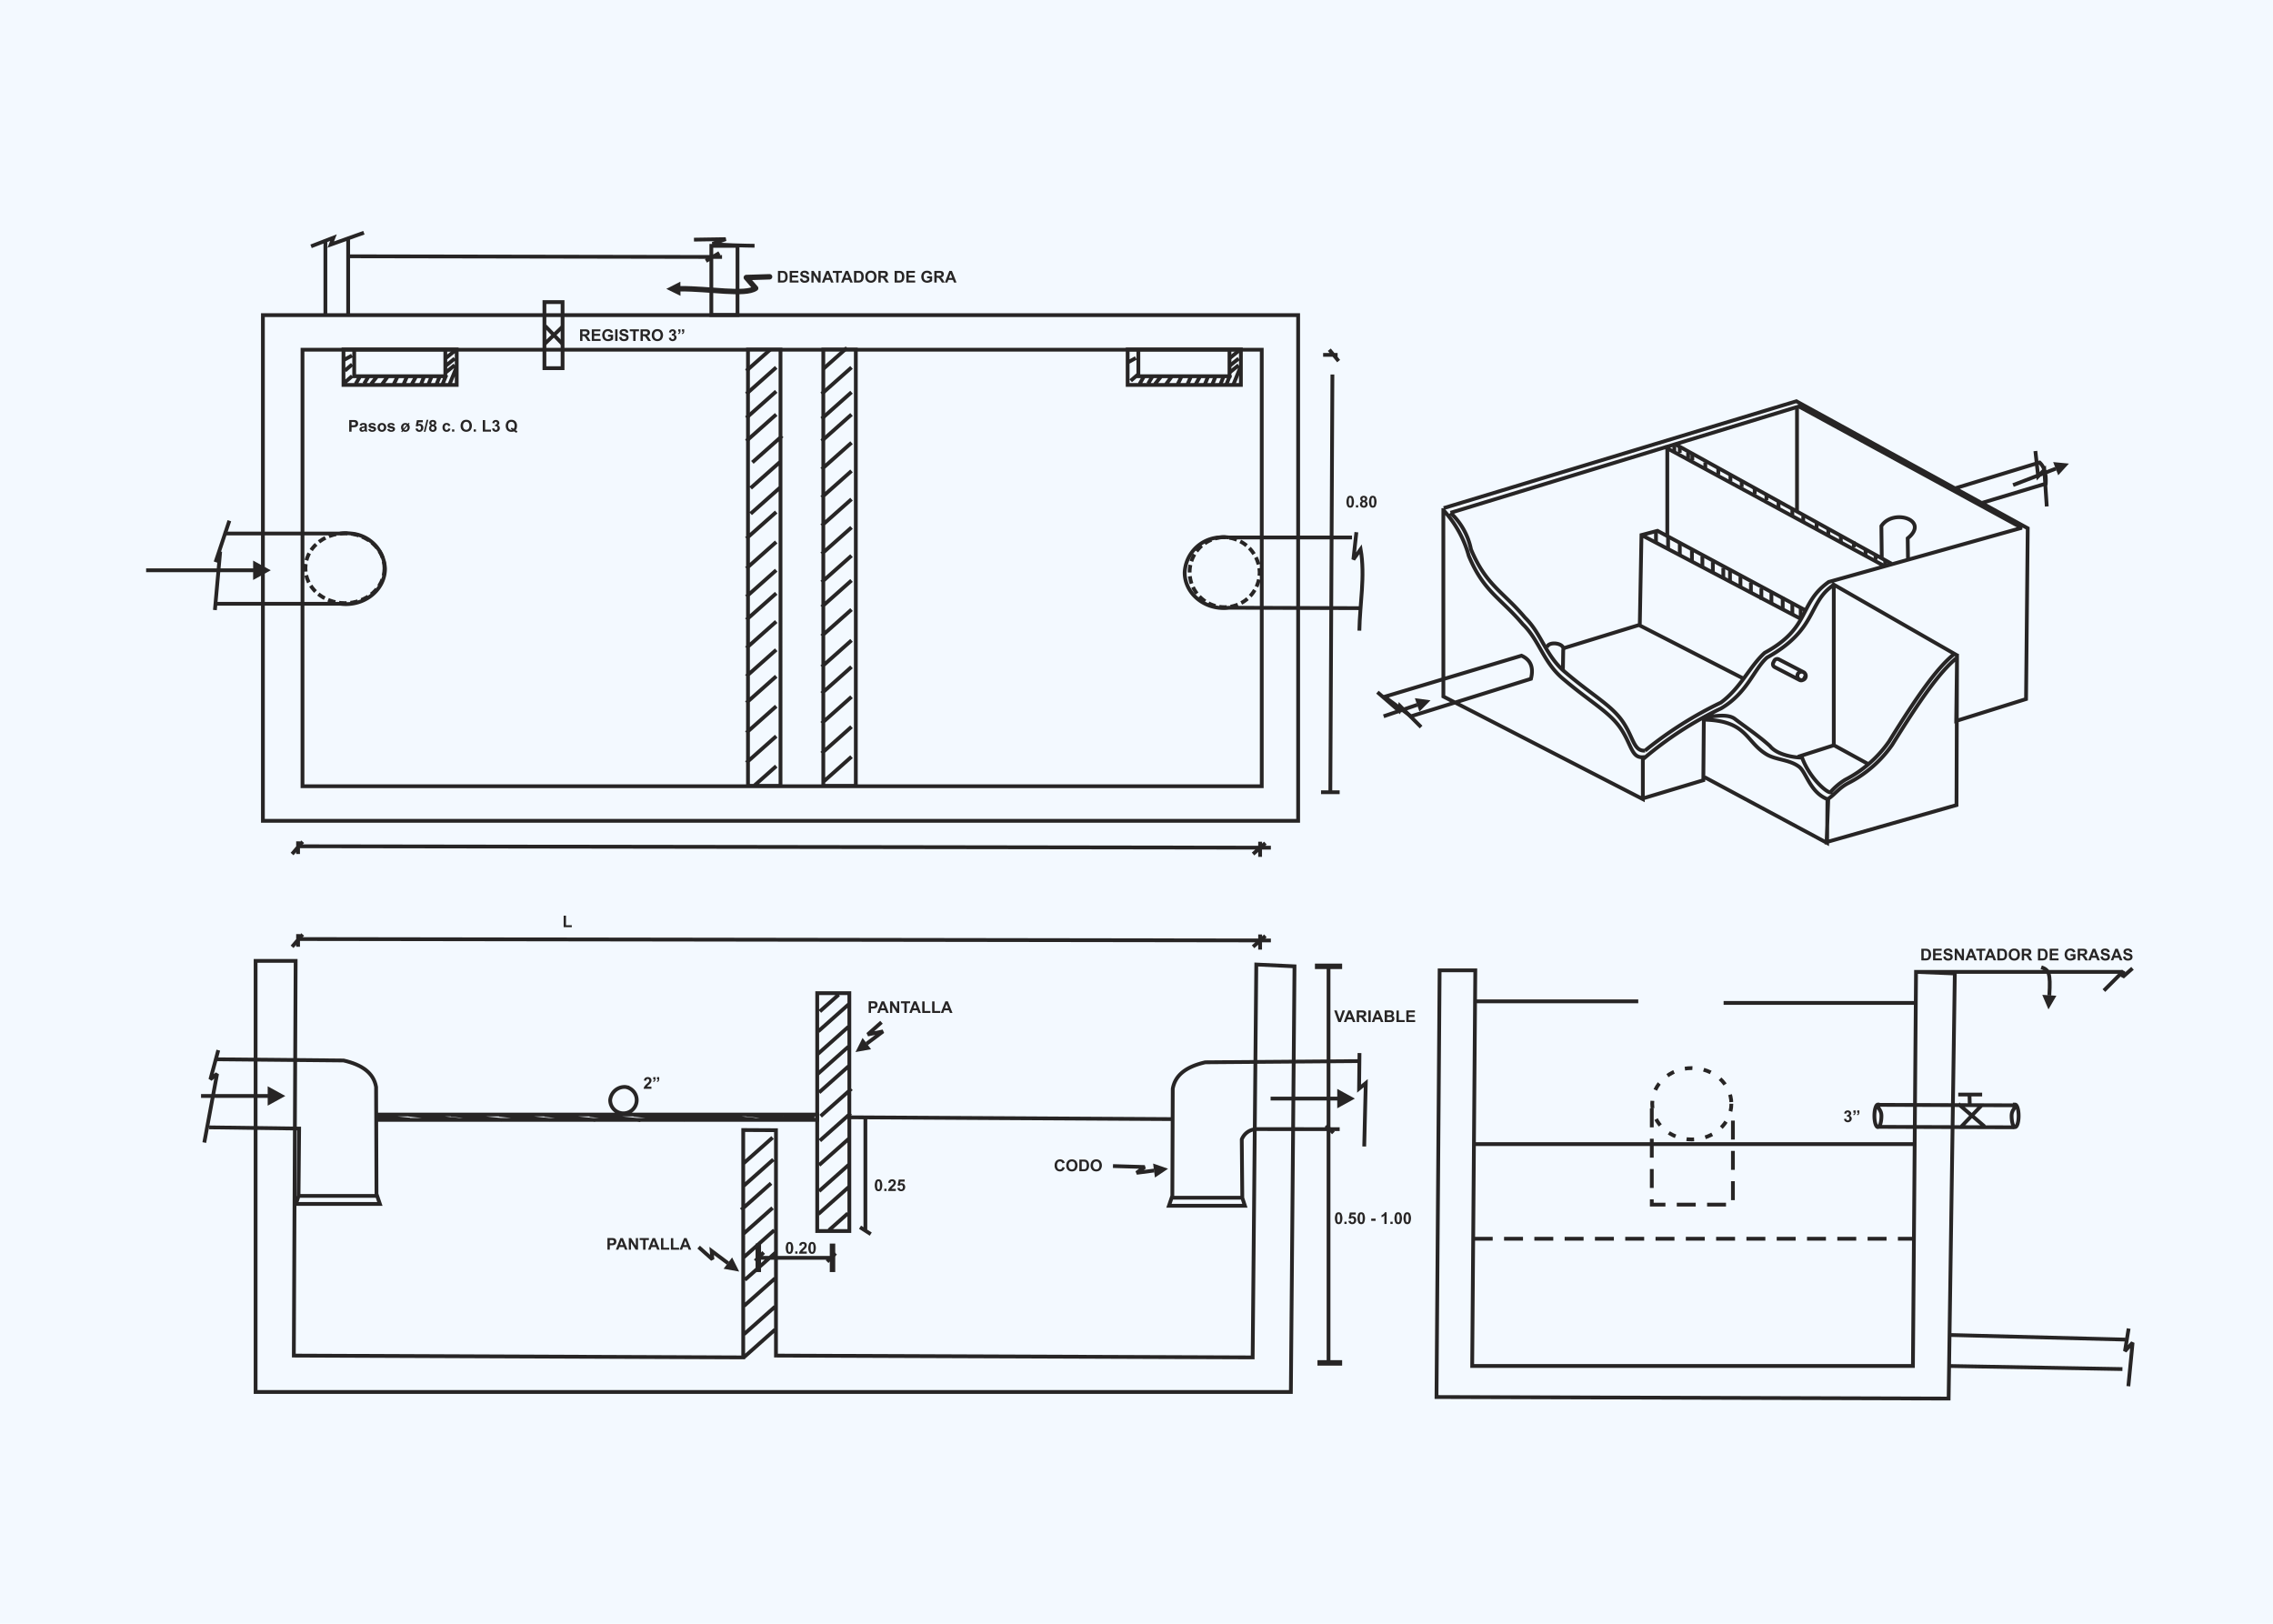 <svg xmlns="http://www.w3.org/2000/svg" width="420" height="300" viewBox="0 0 420 300">
  <g id="Grupo_1016004" data-name="Grupo 1016004" transform="translate(-370 -8651)">
    <rect id="Rectángulo_350440" data-name="Rectángulo 350440" width="420" height="300" transform="translate(370 8651)" fill="#f3f9ff"/>
    <g id="Grupo_1014709" data-name="Grupo 1014709" transform="translate(179.829 8522.463)">
      <path id="Trazado_734144" data-name="Trazado 734144" d="M445.832,260.878l6.228-2.119m-1.169,2.119,22.166-6.925c.522-2.067-.02-3.492-1.747-4.275l-25.3,7.587Zm117.477-38.77-.455-6.769-1.138,1.195-.512-4.664m-14.819,6.883,15.6-4.765c.975.878,1.221,2.277,1.134,3.914l-11.773,3.545m-13.676,10.506-.056-3.96c4.152-3.36-2.708-5.588-4.865-2.265l.071,5.915m-15.661-8.636V203.863M498.25,227.686V211.379M522.4,268.354l6.7-2.145m22.089-16.77c-3.151,2.565-6.726,7.636-11.984,16.117a22.246,22.246,0,0,1-8.1,7.057,11.891,11.891,0,0,0-2.642,2.212c-.1.667-3.766-2.113-5.313-6.315-1.227.017-4.562-.423-5.93-2.134-2.03-1.861-4.6-3.569-6.444-4.985-1.43-1.137-4.422-.388-5.351-.37m22.262,23.1,24-6.839.1-27.239c-3.151,2.564-6.726,7.635-11.985,16.117a22.252,22.252,0,0,1-8.1,7.057c-1.7.879-2.471,2.072-3.708,2.907Zm-33.9-8.083,11.122-3.346L505,261.5c8.006.169,7.671,4.018,11.552,6.389,1.763,1.078,4.18.94,6.014,2.282,1.379,1.01,2.027,4.748,5.274,6.022l-.058,8.09-22.627-12.148m-7.48-61.07,40.738,22.072m1.244-.466L499.7,210.6m23.323,32.33-29.543-15.543m30.165,13.833-27.21-14.61-2.955.777-.311,16.476m18.97,9.948-19.125-9.793-14.15,4.353m14.968,20.371a65.041,65.041,0,0,1,14.38-9.333c4.882-2.9,5.972-7.157,8.47-9.384,9.285-5.167,7.51-10.023,12.1-13.273M456.942,222.41l65.149-19.741L564.85,226.14l-.311,31.554-12.905,4.041.155-12.124L528.74,236.4l.273.463v29.347l6.266,3.432m-41.141-2.422a70.979,70.979,0,0,1,14.012-8.873c3.683-2.715,5.294-6.663,8.1-9.2,8.638-4.705,6.154-9.069,11.824-13.089l35.668-10-40.693-22.167-.481-.263-64.379,19.652a12.656,12.656,0,0,1,3.792,6.757c2.772,6.629,5.859,7.743,9.979,12.613,3.148,3.062,3.768,7.113,7.616,10.235,4.754,4.038,8.184,5.866,10.259,8.722C492.026,264.625,491.956,267.382,494.138,267.219Zm-.406,1.218v7.744l-36.856-18.959-.007-34.448a20.377,20.377,0,0,1,4.705,8.483c2.773,6.629,5.86,7.743,9.98,12.613,3.148,3.062,3.768,7.113,7.616,10.235,4.754,4.039,8.184,5.866,10.259,8.722C491.62,265.843,491.55,268.6,493.732,268.437Z" fill="none" stroke="#272525" stroke-miterlimit="2.613" stroke-width="0.7"/>
      <path id="Trazado_734145" data-name="Trazado 734145" d="M454.5,257.929l-2.894-.395.841,2.473,2.053-2.078" fill="#272525" fill-rule="evenodd"/>
      <path id="Trazado_734146" data-name="Trazado 734146" d="M562.145,218.156l7.907-3.04m-47.061,37.536a.777.777,0,1,1-.7.773A.74.74,0,0,1,522.991,252.652Zm-4.143-2.3,4.6,2.385a.62.62,0,0,1,.264.834l-.178.343a.62.62,0,0,1-.833.264l-4.6-2.385a.621.621,0,0,1-.264-.834l.178-.342A.621.621,0,0,1,518.848,250.35Zm-19.3-38.309v-1.082m1.005,1.236v-1.082M502.1,213.2v-1.082m.773,1.468V212.5m2.4,2.55v-1.082m2.4,2.242v-1.082m2.242,2.318v-1.082M512,218.532V217.45m2.4,2.4v-1.082m2.165,2.164v-1.082m2.241,2.472v-1.081m2.551,2.472v-1.082m2.01,2.319v-1.082m2.474,2.318V225.1M528,227.341v-1.082m2.319,2.4v-1.082m2.4,2.087v-1.082m2.164,2.473v-1.082m1.855,2.009V230.9m1.778,2.241v-1.082m-15.615,10.9v-2.086m-1.546,1.236v-2.086m-1.777.927v-2.086m-2.088,1.081v-2.086m-1.855,1.468v-2.086m-1.933,1.005v-2.087m-1.932,1.005v-2.087m-1.933,1.005v-2.087m-1.236,1.546v-2.087m-1.933,1.005v-2.087m-1.933,1.005v-2.087m-1.932,1.005V230.2m-2.242.85v-2.087m-2.164.927V227.8m-2.242,1.005v-2.087M478.96,252.388l.06-3.733c.383-1.31-2.769-1.761-3.012-.482m-31.321,8.249,3.975,3.432.181-.9,3.915,3.914" fill="none" stroke="#272525" stroke-miterlimit="2.613" stroke-width="0.7"/>
      <path id="Trazado_734147" data-name="Trazado 734147" d="M572.458,214.191l-2.907-.281.937,2.438,1.97-2.157" fill="#272525" fill-rule="evenodd"/>
      <path id="Trazado_734148" data-name="Trazado 734148" d="M582.922,376.039l-32.689-.86m0,5.733,32.115.573M544.12,308.1h38.295m-119.639,5.446h30.108m15.771.287h35.556m-81.722,26.085h81.435m-87.743-32.1-.574,78.829,94.626.286,1.147-78.542-7.169-.286-.573,72.809H462.2l.574-73.1Z" fill="none" stroke="#272525" stroke-miterlimit="2.613" stroke-width="0.7"/>
      <line id="Línea_3207" data-name="Línea 3207" x2="81.435" transform="translate(462.489 357.406)" fill="none" stroke="#272525" stroke-miterlimit="2.613" stroke-width="0.7" stroke-dasharray="3.499 2.099"/>
      <ellipse id="Elipse_9021" data-name="Elipse 9021" cx="7.312" cy="6.593" rx="7.312" ry="6.593" transform="translate(495.465 325.875)" fill="none" stroke="#272525" stroke-miterlimit="2.613" stroke-width="0.7" stroke-dasharray="1.4 2.099"/>
      <path id="Trazado_734149" data-name="Trazado 734149" d="M495.385,333.328V351.1h14.99V334.188" fill="none" stroke="#272525" stroke-miterlimit="2.613" stroke-width="0.7" stroke-dasharray="3.499 2.099"/>
      <path id="Trazado_734150" data-name="Trazado 734150" d="M567.346,307.233c1.4.516,1.761.96,1.494,5.228m15.37-5.015-1.815,1.6.107-1.067-3.575,3.574m4.569,62.441-.68,4.181,1.412-1.568-.785,8.049" fill="none" stroke="#272525" stroke-miterlimit="2.613" stroke-width="0.7"/>
      <path id="Trazado_734151" data-name="Trazado 734151" d="M568.68,315.034l1.466-2.526-2.607-.163,1.141,2.689" fill="#272525" fill-rule="evenodd"/>
      <path id="Trazado_734152" data-name="Trazado 734152" d="M253.138,227.108l.068-.008a8.073,8.073,0,0,1,.885-.049,7.832,7.832,0,0,1,.95.057h0a6.82,6.82,0,0,1,6.268,6.493c0,3.608-3.243,6.551-7.22,6.551a7.9,7.9,0,0,1-1-.064l-.024,0m1.98-12.977h.079m-23.632,0h21.648m-22.983,12.98h22.932m75.789-21.38,5.515-4.9M342,215.23l5.515-4.9M342,220.447l5.515-4.9M342,225.664l5.515-4.9M342,230.88l5.515-4.9M342,236.1l5.515-4.9M342,240.681l5.515-4.9M342,246.056l5.515-4.9m-18.324-27.191,5.515-4.9m-5.831,14.385,5.515-4.9m-6.306,9.485,5.515-4.9m-5.515,10.434,5.515-4.9m-5.515,10.117,5.515-4.9m-5.515,9.169,5.515-4.9m-5.515,10.117,5.515-4.9m8.4,8.378,5.515-4.9m-19.431,6.639,5.515-4.9m8.4,8.062,5.515-4.9M342,262.181l5.515-4.9M342,267.714l5.515-4.9m-5.159,10.118,5.159-4.585m-19.431-9.959,5.515-4.9m-5.515,10.434,5.515-4.9m-5.515,10.434,5.515-4.9m-4.27,9.327,4.27-3.794m8.7,3.636h6.009V193.1H342.3Zm-13.916,0h6.009V193.1h-6.009Zm-82.317-80.576H423.314V273.8H246.065Zm-7.317-6.386h191.29v93.429H238.748Zm313.263,144h4.413m-2.29,1.857-.046-1.93m-1.471,5.954,3.72-3.892m-4.326-.259,4.845,4.151m5.663-4.019c.082.759-.649.932-.649,2.076s.292,2.075.649,2.075.649-.932.649-2.075S562.877,332.617,562.519,332.617Zm-25.351,0c-.081.759.649.932.649,2.076s-.291,2.075-.649,2.075-.649-.932-.649-2.075S536.811,332.617,537.168,332.617Zm-.039,4.106,25.265.086m-25.265-4.151,25.265.086" fill="none" stroke="#272525" stroke-miterlimit="2.613" stroke-width="0.7"/>
      <ellipse id="Elipse_9022" data-name="Elipse 9022" cx="7.305" cy="6.453" rx="7.305" ry="6.453" transform="translate(246.606 227.069)" fill="none" stroke="#272525" stroke-miterlimit="2.613" stroke-width="0.7" stroke-dasharray="1.4 0.7"/>
      <path id="Trazado_734153" data-name="Trazado 734153" d="M417.242,227.838l-.068-.008a8.063,8.063,0,0,0-.885-.049,7.815,7.815,0,0,0-.949.057h0a6.82,6.82,0,0,0-6.268,6.493c0,3.608,3.243,6.551,7.22,6.551a7.927,7.927,0,0,0,1.005-.064l.023,0m-1.98-12.977h-.079m24.735,0H417.242M441.485,240.9l-24.191-.079" fill="none" stroke="#272525" stroke-miterlimit="2.613" stroke-width="0.7"/>
      <path id="Trazado_734154" data-name="Trazado 734154" d="M416.044,227.8a6.466,6.466,0,1,0,6.879,6.453A6.69,6.69,0,0,0,416.044,227.8Z" fill="none" stroke="#272525" stroke-miterlimit="2.613" stroke-width="0.7" stroke-dasharray="1.4 0.7"/>
      <path id="Trazado_734155" data-name="Trazado 734155" d="M217.171,233.9h19.864m53.733-49.548h3.354v12.208h-3.354Zm143.5,90.559h3.44m-1.338-77.177-.382,77.177m-12.978,11.933v-2.8m-1.3,2.279,2.28-2.019m1.009.849-179.524-.261M440.8,226.864l-.552,5.04,1.339-1.89c.867,5.013-.157,10.027-.236,15.041" fill="none" stroke="#272525" stroke-miterlimit="2.613" stroke-width="0.7"/>
      <path id="Trazado_734156" data-name="Trazado 734156" d="M236.944,232.111l3.257,1.79-3.257,1.791v-3.581" fill="#272525" fill-rule="evenodd"/>
      <path id="Trazado_734157" data-name="Trazado 734157" d="M409.563,199.6l.651-1.454m-2.525,1.568.8-1.606m-3.022,1.645,1.262-1.721m-3.137,1.453,1.071-1.339m-2.334,1.262.758-1.262m-2.326,1.3.8-1.377m-2.462.813,1.338-1.146m-1.911-2.216,1.529-.841m-127.468-.014,1.607-1.3m-1.607,2.716,1.607-1.3m-1.607,2.524L274.2,196m-1.033,3.709,1.33-3.251m-2.631,3.251.783-1.912m-1.893,1.912.689-1.682m-2.181,1.682.689-1.682m-2.066,1.682.689-1.682m-2.334,1.529.765-1.377m-2.295,1.416.65-1.454m-2.525,1.568.8-1.606m-3.022,1.645,1.262-1.721m-3.137,1.453,1.071-1.339m-2.333,1.262.757-1.262m-2.326,1.3.8-1.377m-2.8,1.1,1.337-1.146m-1.57-2.952,1.528-.841M435.8,193.15l1.72,2.1m-2.867-1.146h2.676M245.248,286.324V283.98m-1.107,2.344,1.953-2.279M400.515,193.1h16.837v4.951H400.515Zm-1.98,0h20.923v6.559H398.535Zm-142.916,0h16.837v4.951H255.619Zm-1.98,0h20.922v6.559H253.639Zm-3.343-6.188V172.8m4.209-.371v14.232m36.274,5.445,3.343-3.217m-3.219-.124,3.219,3.341m26.493-15.346,2.476-1.485m-75.442-1.229,4.137-1.6-.5,1.28,6.127-2.193m-2.908,4.357,69.081.124m-1.976,10.72h4.837V173.959H321.61ZM318.4,172.813l5.866-.091-2.43.879c1.55.23,6.21.327,7.76.343m12.739,22.712,4.33-3.847M342,201.319l5.515-4.9M342,205.9l5.515-4.9M342,210.013l5.515-4.9m-19.431-8.063,4.428-3.934m-4.428,8.2,5.515-4.9m-5.515,9.327,5.515-4.9m-5.515,9.169,5.515-4.9M230.853,230.447l-.971,10.8m2.67-16.5L230,232.388" fill="none" stroke="#272525" stroke-miterlimit="2.613" stroke-width="0.7"/>
      <path id="Trazado_734158" data-name="Trazado 734158" d="M330.292,360.93H344m-.99.707,1.555-1.555m6.5-3.533-1.979-1.271m.989-20.35v20.915m-8.9-43.807h5.937v43.949h-5.937Zm.486,3.368,3.473-3.086m-3.756,6.76,5.7-5.065m-5.841,9.3,5.7-5.064m-5.7,8.739,5.7-5.065m-5.416,8.456,5.7-5.064m-5.416,9.445,5.7-5.065m-5.841,9.587,5.7-5.065m-5.84,9.587,5.7-5.065m-5.7,9.869,5.7-5.064m-5.841,9.3,5.7-5.064m-3.72,8.032,3.472-3.086m-19.164,26.544,5.7-5.065m-5.7.825,5.7-5.064m-5.7-.164,5.7-5.065m-5.558.26,5.7-5.064m-6.1-16.318,5.515-4.9m-5.374,8.953,5.515-4.9m-5.939,9.3,5.515-4.9m-5.232,9.445,5.515-4.9m-5.4,9.186,5.7-5.064M237.4,306.066h7.4l-.336,72.928,83.038.336V337.321l6.051.031v41.642l88.081.336.672-72.592,7.06.336-.672,78.642H237.4Zm16.511-109.055,1.337-1.146m162.194-1.2,1.606-1.3m-1.606,2.716,1.606-1.3m-1.606,2.524,1.606-1.3m-1.032,3.709,1.33-3.251m-2.631,3.251.782-1.912m-1.892,1.912.689-1.682m-2.181,1.682.689-1.682m-2.066,1.682.688-1.682m-2.333,1.529.765-1.377" fill="none" stroke="#272525" stroke-miterlimit="2.613" stroke-width="0.7"/>
      <path id="Trazado_734159" data-name="Trazado 734159" d="M344,358.3v5.26m-13.712-5.26v5.26" fill="none" stroke="#272525" stroke-miterlimit="2.613" stroke-width="1.008"/>
      <path id="Trazado_734160" data-name="Trazado 734160" d="M319.266,358.952l2.544,2.261-.141-1.554,3.023,2.266m5.034-.429,1.555-1.555" fill="none" stroke="#272525" stroke-miterlimit="2.613" stroke-width="0.7"/>
      <path id="Trazado_734161" data-name="Trazado 734161" d="M326.755,363.471l-1.307-2.612-1.567,2.09,2.874.522" fill="#272525" fill-rule="evenodd"/>
      <path id="Trazado_734162" data-name="Trazado 734162" d="M353.051,317.405l-2.545,2.261,2.828-.565-3.024,2.267" fill="none" stroke="#272525" stroke-miterlimit="2.613" stroke-width="0.7"/>
      <path id="Trazado_734163" data-name="Trazado 734163" d="M348.248,322.914l2.874-.522-1.568-2.09-1.306,2.612" fill="#272525" fill-rule="evenodd"/>
      <path id="Trazado_734164" data-name="Trazado 734164" d="M395.822,343.976l5.868.178-1.5,1.071,3.251-.424M245.36,349.489h14.394m-29.7-25.241,23.6.222c3.444.79,5.56,2.31,6.009,4.9l.075,19.767.625,1.838H244.854l.478-1.46.113-12.464-16.624-.224" fill="none" stroke="#272525" stroke-miterlimit="2.613" stroke-width="0.7"/>
      <path id="Trazado_734165" data-name="Trazado 734165" d="M406,344.468l-2.76-.957.338,2.589L406,344.468" fill="#272525" fill-rule="evenodd"/>
      <path id="Trazado_734166" data-name="Trazado 734166" d="M424.949,331.511h12.407m4.019-8.414-.077,6.575,1.235-1.011-.284,11.7m-22.559,9.463H406.778m34.834-25.241-28.734.222c-3.445.79-5.56,2.31-6.01,4.9l-.075,19.767-.625,1.838H420.2l-.479-1.46-.1-10.79a3,3,0,0,1,2.778-1.91l15.313.012m-14.7-33.176v-2.8m-1.3,2.279,2.28-2.018m1.009.848-179.524-.26m60.313,27.333a2.451,2.451,0,1,1-2.872,2.415A2.679,2.679,0,0,1,305.784,329.366Zm-45.894,5.091h81.28v.98H259.89Zm75.05.08,5.707.573m-12.5-.619,9.366.94m-17.207-.964,9.366.941m-16.161-.941,9.366.941m-15.638-.894,9.366.941m-17.468-.894,9.366.94m-17.729-.964,9.366.941m-17.729-.964,9.366.941m-18.252-.941,9.366.941m-17.207-.964,9.366.94m-14.854-.614,5.707.573m141.276-.086L347,334.968" fill="none" stroke="#272525" stroke-miterlimit="2.613" stroke-width="0.7"/>
      <path id="Trazado_734167" data-name="Trazado 734167" d="M437.265,329.72l3.256,1.791-3.256,1.791V329.72" fill="#272525" fill-rule="evenodd"/>
      <line id="Línea_3208" data-name="Línea 3208" y2="73.268" transform="translate(435.655 307.074)" fill="none" stroke="#272525" stroke-miterlimit="2.613" stroke-width="0.7"/>
      <path id="Trazado_734168" data-name="Trazado 734168" d="M438.167,380.342h-4.559m4.559-73.268h-5.024" fill="none" stroke="#272525" stroke-miterlimit="2.613" stroke-width="1.008"/>
      <path id="Trazado_734169" data-name="Trazado 734169" d="M227.317,331.027h12.408m-9.219-8.464-1.46,5.39,1.235-1.01-2.359,12.688m207.268-3.156,1.37,1.37" fill="none" stroke="#272525" stroke-miterlimit="2.613" stroke-width="0.7"/>
      <path id="Trazado_734170" data-name="Trazado 734170" d="M239.633,329.236l3.257,1.791-3.257,1.791v-3.582" fill="#272525" fill-rule="evenodd"/>
      <path id="Trazado_734171" data-name="Trazado 734171" d="M245.248,303.463v-2.344m-1.107,2.344,1.953-2.279" fill="none" stroke="#272525" stroke-miterlimit="2.613" stroke-width="0.7"/>
      <path id="Trazado_734172" data-name="Trazado 734172" d="M334.355,178.953v1.421h.323a1.18,1.18,0,0,0,.263-.02.409.409,0,0,0,.175-.089.461.461,0,0,0,.113-.207,1.417,1.417,0,0,0,.044-.394,1.291,1.291,0,0,0-.044-.382.486.486,0,0,0-.123-.208.417.417,0,0,0-.2-.1,2.043,2.043,0,0,0-.356-.02h-.194m-.434-.364h.793a1.512,1.512,0,0,1,.408.042.707.707,0,0,1,.324.2.942.942,0,0,1,.2.348,1.581,1.581,0,0,1,.07.508,1.413,1.413,0,0,1-.066.457.933.933,0,0,1-.23.378.749.749,0,0,1-.3.172,1.327,1.327,0,0,1-.384.045h-.816Z" fill="#272525" fill-rule="evenodd"/>
      <path id="Trazado_734173" data-name="Trazado 734173" d="M336.089,180.736v-2.147h1.592v.364h-1.158v.476H337.6v.361h-1.078v.584h1.2v.362h-1.633" fill="#272525" fill-rule="evenodd"/>
      <path id="Trazado_734174" data-name="Trazado 734174" d="M337.98,180.038,338.4,180a.514.514,0,0,0,.155.312.467.467,0,0,0,.314.1.475.475,0,0,0,.315-.089.263.263,0,0,0,.107-.206.194.194,0,0,0-.045-.13.353.353,0,0,0-.156-.093c-.051-.018-.167-.049-.347-.094a1.173,1.173,0,0,1-.489-.212.564.564,0,0,1-.105-.739.59.59,0,0,1,.268-.218,1.088,1.088,0,0,1,.422-.074.907.907,0,0,1,.609.177.631.631,0,0,1,.215.473l-.434.019a.37.37,0,0,0-.119-.238.441.441,0,0,0-.275-.072.494.494,0,0,0-.3.077.156.156,0,0,0-.069.133.166.166,0,0,0,.065.131,1.115,1.115,0,0,0,.4.143,2.119,2.119,0,0,1,.468.155.611.611,0,0,1,.238.218.638.638,0,0,1,.085.342.624.624,0,0,1-.1.345.609.609,0,0,1-.29.24,1.218,1.218,0,0,1-.467.078.926.926,0,0,1-.625-.188.813.813,0,0,1-.261-.548" fill="#272525" fill-rule="evenodd"/>
      <path id="Trazado_734175" data-name="Trazado 734175" d="M340.1,180.736v-2.147h.422l.879,1.434v-1.434h.4v2.147h-.435l-.866-1.4v1.4h-.4" fill="#272525" fill-rule="evenodd"/>
      <path id="Trazado_734176" data-name="Trazado 734176" d="M343.395,179.887l-.295-.8-.29.8h.585m.8.849h-.472l-.187-.488h-.859l-.177.488h-.46l.837-2.147h.458Z" fill="#272525" fill-rule="evenodd"/>
      <path id="Trazado_734177" data-name="Trazado 734177" d="M344.685,180.736v-1.783h-.637v-.364h1.706v.364h-.635v1.783h-.434" fill="#272525" fill-rule="evenodd"/>
      <path id="Trazado_734178" data-name="Trazado 734178" d="M346.949,179.887l-.3-.8-.29.8h.586m.8.849h-.472l-.188-.488h-.858l-.177.488h-.46l.836-2.147h.459Z" fill="#272525" fill-rule="evenodd"/>
      <path id="Trazado_734179" data-name="Trazado 734179" d="M348.41,178.953v1.421h.323a1.18,1.18,0,0,0,.263-.02.409.409,0,0,0,.175-.089.46.46,0,0,0,.113-.207,1.417,1.417,0,0,0,.044-.394,1.291,1.291,0,0,0-.044-.382.486.486,0,0,0-.123-.208.417.417,0,0,0-.2-.1,2.043,2.043,0,0,0-.356-.02h-.194m-.434-.364h.793a1.512,1.512,0,0,1,.408.042.706.706,0,0,1,.324.2.942.942,0,0,1,.2.348,1.581,1.581,0,0,1,.07.508,1.413,1.413,0,0,1-.066.457.933.933,0,0,1-.23.378.749.749,0,0,1-.3.172,1.327,1.327,0,0,1-.384.045h-.816Z" fill="#272525" fill-rule="evenodd"/>
      <path id="Trazado_734180" data-name="Trazado 734180" d="M350.5,179.662a.807.807,0,0,0,.168.553.551.551,0,0,0,.428.187.544.544,0,0,0,.426-.187.82.82,0,0,0,.166-.559.808.808,0,0,0-.162-.551.6.6,0,0,0-.862,0,.814.814,0,0,0-.164.555m-.447.014a1.375,1.375,0,0,1,.1-.551,1.042,1.042,0,0,1,.2-.294.836.836,0,0,1,.278-.193,1.173,1.173,0,0,1,.463-.085,1.009,1.009,0,0,1,.759.294,1.314,1.314,0,0,1,0,1.632,1,1,0,0,1-.755.294,1.013,1.013,0,0,1-.762-.292A1.107,1.107,0,0,1,350.056,179.676Z" fill="#272525" fill-rule="evenodd"/>
      <path id="Trazado_734181" data-name="Trazado 734181" d="M352.913,179.5h.32a1.645,1.645,0,0,0,.39-.026.233.233,0,0,0,.122-.091.28.28,0,0,0,.044-.161.262.262,0,0,0-.058-.175.27.27,0,0,0-.164-.084c-.035-.005-.14-.007-.316-.007h-.338v.544m-.434,1.239v-2.147h.913a1.543,1.543,0,0,1,.5.059.49.49,0,0,1,.25.205.622.622,0,0,1,.093.338.574.574,0,0,1-.142.4.683.683,0,0,1-.425.2,1,1,0,0,1,.233.18,2.5,2.5,0,0,1,.246.348l.263.419h-.519l-.313-.467a3.022,3.022,0,0,0-.229-.315.326.326,0,0,0-.13-.09.724.724,0,0,0-.219-.024h-.087v.9Z" fill="#272525" fill-rule="evenodd"/>
      <path id="Trazado_734182" data-name="Trazado 734182" d="M355.91,178.953v1.421h.323a1.186,1.186,0,0,0,.263-.02.4.4,0,0,0,.174-.089.452.452,0,0,0,.114-.207,1.417,1.417,0,0,0,.044-.394,1.291,1.291,0,0,0-.044-.382.486.486,0,0,0-.123-.208.417.417,0,0,0-.2-.1,2.043,2.043,0,0,0-.356-.02h-.194m-.434-.364h.793a1.512,1.512,0,0,1,.408.042.7.7,0,0,1,.323.2.93.93,0,0,1,.206.348,1.608,1.608,0,0,1,.07.508,1.413,1.413,0,0,1-.066.457.933.933,0,0,1-.23.378.756.756,0,0,1-.3.172,1.327,1.327,0,0,1-.384.045h-.816Z" fill="#272525" fill-rule="evenodd"/>
      <path id="Trazado_734183" data-name="Trazado 734183" d="M357.644,180.736v-2.147h1.592v.364h-1.158v.476h1.078v.361h-1.078v.584h1.2v.362h-1.633" fill="#272525" fill-rule="evenodd"/>
      <path id="Trazado_734184" data-name="Trazado 734184" d="M361.477,179.947v-.362h.935v.855a1.183,1.183,0,0,1-.395.233,1.459,1.459,0,0,1-.524.1,1.178,1.178,0,0,1-.587-.141.9.9,0,0,1-.376-.4,1.291,1.291,0,0,1-.127-.571,1.236,1.236,0,0,1,.141-.6.946.946,0,0,1,.412-.4,1.112,1.112,0,0,1,.514-.107,1.028,1.028,0,0,1,.624.167.763.763,0,0,1,.29.464l-.431.081a.45.45,0,0,0-.171-.25.513.513,0,0,0-.312-.091.587.587,0,0,0-.452.179.761.761,0,0,0-.168.535.84.84,0,0,0,.17.573.565.565,0,0,0,.445.191.766.766,0,0,0,.274-.053.956.956,0,0,0,.235-.13v-.272h-.5" fill="#272525" fill-rule="evenodd"/>
      <path id="Trazado_734185" data-name="Trazado 734185" d="M363.247,179.5h.32a1.645,1.645,0,0,0,.39-.026.233.233,0,0,0,.122-.091.28.28,0,0,0,.044-.161.262.262,0,0,0-.058-.175.27.27,0,0,0-.164-.084c-.035-.005-.14-.007-.316-.007h-.338v.544m-.434,1.239v-2.147h.913a1.543,1.543,0,0,1,.5.059.49.49,0,0,1,.25.205.622.622,0,0,1,.093.338.574.574,0,0,1-.142.4.683.683,0,0,1-.425.2,1,1,0,0,1,.233.18,2.5,2.5,0,0,1,.246.348l.263.419h-.519l-.313-.467a3.028,3.028,0,0,0-.229-.315.326.326,0,0,0-.13-.09.724.724,0,0,0-.219-.024h-.087v.9Z" fill="#272525" fill-rule="evenodd"/>
      <path id="Trazado_734186" data-name="Trazado 734186" d="M366.116,179.887l-.3-.8-.29.8h.586m.8.849h-.472l-.188-.488H365.4l-.177.488h-.46l.836-2.147h.459Z" fill="#272525" fill-rule="evenodd"/>
      <path id="Trazado_734187" data-name="Trazado 734187" d="M315.865,181.887c5.356-.045,11.99,1.249,13.93-.094l-1.722-1.981,4.3-.136" fill="none" stroke="#272525" stroke-linecap="round" stroke-linejoin="round" stroke-width="1"/>
      <path id="Trazado_734188" data-name="Trazado 734188" d="M313.287,181.909l2.6-1.328.022,2.611-2.624-1.283" fill="#272525" fill-rule="evenodd"/>
      <path id="Trazado_734189" data-name="Trazado 734189" d="M439.657,220.481a.205.205,0,0,0-.133.048.326.326,0,0,0-.091.171,3.506,3.506,0,0,0,0,1.056.358.358,0,0,0,.1.188.21.21,0,0,0,.266,0,.318.318,0,0,0,.091-.17,3.5,3.5,0,0,0,0-1.055.366.366,0,0,0-.1-.189.2.2,0,0,0-.133-.048m0-.341a.584.584,0,0,1,.488.223,1.92,1.92,0,0,1,0,1.75.583.583,0,0,1-.486.219.614.614,0,0,1-.505-.241,1.96,1.96,0,0,1,.019-1.731A.584.584,0,0,1,439.657,220.14Z" fill="#272525" fill-rule="evenodd"/>
      <rect id="Rectángulo_350474" data-name="Rectángulo 350474" width="0.412" height="0.411" transform="translate(440.718 221.884)" fill="#272525"/>
      <path id="Trazado_734190" data-name="Trazado 734190" d="M441.864,221.643a.375.375,0,0,0,.087.265.281.281,0,0,0,.217.1.273.273,0,0,0,.211-.092.382.382,0,0,0,.083-.264.337.337,0,0,0-.085-.242.28.28,0,0,0-.215-.092.259.259,0,0,0-.225.1.381.381,0,0,0-.073.226m.037-.92a.256.256,0,0,0,.07.192.285.285,0,0,0,.373,0,.26.26,0,0,0,.07-.192.238.238,0,0,0-.253-.255.241.241,0,0,0-.26.256Zm-.085.415a.465.465,0,0,1-.3-.444.519.519,0,0,1,.168-.4.8.8,0,0,1,.951,0,.514.514,0,0,1,.17.4.469.469,0,0,1-.078.266.5.5,0,0,1-.218.178.574.574,0,0,1,.272.209.56.56,0,0,1,.093.317.649.649,0,0,1-.19.484.691.691,0,0,1-.505.186.764.764,0,0,1-.488-.154.6.6,0,0,1-.229-.5.621.621,0,0,1,.086-.32A.557.557,0,0,1,441.816,221.138Z" fill="#272525" fill-rule="evenodd"/>
      <path id="Trazado_734191" data-name="Trazado 734191" d="M443.827,220.481a.205.205,0,0,0-.133.048.333.333,0,0,0-.091.171,3.507,3.507,0,0,0,0,1.056.358.358,0,0,0,.1.188.207.207,0,0,0,.132.047.2.2,0,0,0,.134-.048.318.318,0,0,0,.091-.17,3.5,3.5,0,0,0,0-1.055.366.366,0,0,0-.1-.189.2.2,0,0,0-.133-.048m0-.341a.584.584,0,0,1,.488.223,1.924,1.924,0,0,1,0,1.75.586.586,0,0,1-.487.219.614.614,0,0,1-.505-.241,1.96,1.96,0,0,1,.019-1.731A.585.585,0,0,1,443.827,220.14Z" fill="#272525" fill-rule="evenodd"/>
      <path id="Trazado_734192" data-name="Trazado 734192" d="M297.791,190.29h.32a1.706,1.706,0,0,0,.39-.026.239.239,0,0,0,.122-.091.282.282,0,0,0,.044-.161.258.258,0,0,0-.058-.175.266.266,0,0,0-.164-.085c-.035,0-.14-.007-.316-.007h-.338v.545m-.434,1.239v-2.147h.913a1.549,1.549,0,0,1,.5.058.5.5,0,0,1,.25.205.625.625,0,0,1,.093.339.572.572,0,0,1-.142.4.677.677,0,0,1-.425.2,1.006,1.006,0,0,1,.233.181,2.379,2.379,0,0,1,.246.348l.263.419h-.519l-.313-.468a3.02,3.02,0,0,0-.229-.315.336.336,0,0,0-.13-.09.758.758,0,0,0-.219-.024h-.087v.9Z" fill="#272525" fill-rule="evenodd"/>
      <path id="Trazado_734193" data-name="Trazado 734193" d="M299.522,191.529v-2.147h1.592v.363h-1.158v.476h1.078v.361h-1.078v.585h1.2v.362h-1.633" fill="#272525" fill-rule="evenodd"/>
      <path id="Trazado_734194" data-name="Trazado 734194" d="M302.522,190.74v-.362h.935v.855a1.183,1.183,0,0,1-.395.232,1.437,1.437,0,0,1-.524.1,1.178,1.178,0,0,1-.587-.141.9.9,0,0,1-.377-.4,1.308,1.308,0,0,1-.126-.572,1.235,1.235,0,0,1,.141-.6.948.948,0,0,1,.412-.4,1.112,1.112,0,0,1,.514-.106,1.022,1.022,0,0,1,.624.167.757.757,0,0,1,.29.464l-.431.08a.453.453,0,0,0-.171-.25.512.512,0,0,0-.312-.091.588.588,0,0,0-.452.18.758.758,0,0,0-.168.535.843.843,0,0,0,.17.573.568.568,0,0,0,.445.191.746.746,0,0,0,.274-.054.955.955,0,0,0,.235-.129v-.272h-.5" fill="#272525" fill-rule="evenodd"/>
      <rect id="Rectángulo_350475" data-name="Rectángulo 350475" width="0.433" height="2.147" transform="translate(303.843 189.382)" fill="#272525"/>
      <path id="Trazado_734195" data-name="Trazado 734195" d="M304.58,190.83l.422-.041a.508.508,0,0,0,.154.312.469.469,0,0,0,.314.1.484.484,0,0,0,.316-.089.264.264,0,0,0,.107-.207.192.192,0,0,0-.046-.13.352.352,0,0,0-.155-.092c-.051-.019-.167-.049-.347-.1a1.161,1.161,0,0,1-.489-.212.566.566,0,0,1-.106-.739.6.6,0,0,1,.269-.217,1.084,1.084,0,0,1,.422-.074.912.912,0,0,1,.609.176.628.628,0,0,1,.214.474l-.433.019a.364.364,0,0,0-.12-.238.431.431,0,0,0-.274-.073.493.493,0,0,0-.3.078.155.155,0,0,0-.069.133.161.161,0,0,0,.065.13,1.129,1.129,0,0,0,.4.144,2.126,2.126,0,0,1,.468.154.6.6,0,0,1,.237.219.672.672,0,0,1-.017.687.613.613,0,0,1-.29.239,1.2,1.2,0,0,1-.467.079.931.931,0,0,1-.625-.188.818.818,0,0,1-.261-.549" fill="#272525" fill-rule="evenodd"/>
      <path id="Trazado_734196" data-name="Trazado 734196" d="M307.174,191.529v-1.784h-.637v-.363h1.706v.363h-.635v1.784h-.434" fill="#272525" fill-rule="evenodd"/>
      <path id="Trazado_734197" data-name="Trazado 734197" d="M308.958,190.29h.321a1.706,1.706,0,0,0,.39-.026.236.236,0,0,0,.121-.091.283.283,0,0,0,.044-.161.253.253,0,0,0-.058-.175.263.263,0,0,0-.163-.085c-.035,0-.141-.007-.317-.007h-.338v.545m-.434,1.239v-2.147h.913a1.545,1.545,0,0,1,.5.058.5.5,0,0,1,.25.205.618.618,0,0,1,.094.339.576.576,0,0,1-.142.4.683.683,0,0,1-.425.2,1,1,0,0,1,.232.181,2.448,2.448,0,0,1,.247.348l.262.419h-.518l-.314-.468a2.915,2.915,0,0,0-.228-.315.339.339,0,0,0-.131-.09.75.75,0,0,0-.218-.024h-.088v.9Z" fill="#272525" fill-rule="evenodd"/>
      <path id="Trazado_734198" data-name="Trazado 734198" d="M311.048,190.454a.808.808,0,0,0,.169.553.55.55,0,0,0,.428.188.543.543,0,0,0,.425-.187,1.026,1.026,0,0,0,.005-1.111.6.6,0,0,0-.863,0,.811.811,0,0,0-.164.554m-.446.015a1.355,1.355,0,0,1,.1-.551,1.012,1.012,0,0,1,.2-.295.863.863,0,0,1,.277-.193,1.174,1.174,0,0,1,.463-.084,1.006,1.006,0,0,1,.76.294,1.314,1.314,0,0,1,0,1.632,1.131,1.131,0,0,1-1.518,0A1.11,1.11,0,0,1,310.6,190.469Z" fill="#272525" fill-rule="evenodd"/>
      <path id="Trazado_734199" data-name="Trazado 734199" d="M313.751,190.959l.4-.048a.374.374,0,0,0,.1.232.28.28,0,0,0,.2.081.273.273,0,0,0,.214-.1.369.369,0,0,0,.088-.26.348.348,0,0,0-.084-.246.263.263,0,0,0-.2-.091.732.732,0,0,0-.189.03l.045-.334a.365.365,0,0,0,.255-.073.259.259,0,0,0,.088-.2.232.232,0,0,0-.064-.173.235.235,0,0,0-.172-.065.247.247,0,0,0-.18.074.342.342,0,0,0-.091.213l-.379-.064a.839.839,0,0,1,.119-.311.534.534,0,0,1,.223-.183.736.736,0,0,1,.32-.067.637.637,0,0,1,.486.193.49.49,0,0,1-.158.809.5.5,0,0,1,.295.177.517.517,0,0,1,.111.332.648.648,0,0,1-.207.482.772.772,0,0,1-1,.032.662.662,0,0,1-.223-.439" fill="#272525" fill-rule="evenodd"/>
      <path id="Trazado_734200" data-name="Trazado 734200" d="M315.494,189.382h.412v.3a1,1,0,0,1-.031.281.431.431,0,0,1-.116.185.6.6,0,0,1-.218.13l-.081-.172a.34.34,0,0,0,.178-.114.352.352,0,0,0,.055-.2h-.2v-.411m.692,0h.411v.3a.99.99,0,0,1-.032.281.431.431,0,0,1-.116.185.611.611,0,0,1-.216.13l-.081-.172a.342.342,0,0,0,.176-.114.329.329,0,0,0,.055-.2h-.2Z" fill="#272525" fill-rule="evenodd"/>
      <path id="Trazado_734201" data-name="Trazado 734201" d="M255.128,206.5v.608h.237a1.146,1.146,0,0,0,.343-.033.3.3,0,0,0,.135-.1.29.29,0,0,0,.049-.167.278.278,0,0,0-.069-.194.3.3,0,0,0-.174-.095,2.084,2.084,0,0,0-.312-.014h-.209m-.434,1.783v-2.147h.7a2.461,2.461,0,0,1,.515.033.563.563,0,0,1,.31.21.665.665,0,0,1,.124.417.7.7,0,0,1-.072.333.593.593,0,0,1-.182.212.625.625,0,0,1-.225.1,2.422,2.422,0,0,1-.45.031h-.282v.81Z" fill="#272525" fill-rule="evenodd"/>
      <path id="Trazado_734202" data-name="Trazado 734202" d="M257.55,207.536a2.3,2.3,0,0,1-.25.063.785.785,0,0,0-.224.072.171.171,0,0,0-.081.145.2.2,0,0,0,.065.149.224.224,0,0,0,.164.063.354.354,0,0,0,.212-.073.251.251,0,0,0,.1-.136.8.8,0,0,0,.016-.2v-.082M257,207.2l-.374-.067a.584.584,0,0,1,.217-.334.8.8,0,0,1,.457-.109.989.989,0,0,1,.41.066.418.418,0,0,1,.19.165.864.864,0,0,1,.055.369l0,.48a1.665,1.665,0,0,0,.02.3.878.878,0,0,0,.074.209h-.407c-.011-.028-.024-.068-.04-.122a.489.489,0,0,0-.014-.048.739.739,0,0,1-.226.154.646.646,0,0,1-.256.051.53.53,0,0,1-.379-.13.435.435,0,0,1-.138-.33.445.445,0,0,1,.063-.235.415.415,0,0,1,.176-.158,1.447,1.447,0,0,1,.328-.1,2.244,2.244,0,0,0,.4-.1v-.041a.213.213,0,0,0-.058-.169.356.356,0,0,0-.221-.05.294.294,0,0,0-.172.043A.3.3,0,0,0,257,207.2Z" fill="#272525" fill-rule="evenodd"/>
      <path id="Trazado_734203" data-name="Trazado 734203" d="M258.216,207.839l.413-.063a.3.3,0,0,0,.107.183.361.361,0,0,0,.225.062.4.4,0,0,0,.24-.059.128.128,0,0,0,.055-.109.106.106,0,0,0-.03-.078.31.31,0,0,0-.137-.054,2.2,2.2,0,0,1-.632-.2.4.4,0,0,1-.184-.35.432.432,0,0,1,.159-.34.752.752,0,0,1,.495-.138.876.876,0,0,1,.475.1.531.531,0,0,1,.214.308l-.388.072a.24.24,0,0,0-.1-.139.337.337,0,0,0-.2-.048.45.45,0,0,0-.233.045.1.1,0,0,0-.047.084.092.092,0,0,0,.041.074,1.511,1.511,0,0,0,.385.116,1.124,1.124,0,0,1,.459.183.38.38,0,0,1,.129.306.473.473,0,0,1-.179.368.793.793,0,0,1-.529.153.867.867,0,0,1-.5-.129.586.586,0,0,1-.242-.35" fill="#272525" fill-rule="evenodd"/>
      <path id="Trazado_734204" data-name="Trazado 734204" d="M260.356,207.505a.512.512,0,0,0,.11.355.359.359,0,0,0,.541,0,.522.522,0,0,0,.109-.358.511.511,0,0,0-.109-.351.359.359,0,0,0-.541,0,.511.511,0,0,0-.11.354m-.422-.022a.848.848,0,0,1,.1-.4.694.694,0,0,1,.286-.292.846.846,0,0,1,.414-.1.779.779,0,0,1,.579.23.793.793,0,0,1,.225.579.8.8,0,0,1-.227.585.77.77,0,0,1-.574.232.9.9,0,0,1-.408-.1.657.657,0,0,1-.295-.283A.947.947,0,0,1,259.934,207.483Z" fill="#272525" fill-rule="evenodd"/>
      <path id="Trazado_734205" data-name="Trazado 734205" d="M261.717,207.839l.413-.063a.306.306,0,0,0,.106.183.366.366,0,0,0,.226.062.4.4,0,0,0,.24-.059.13.13,0,0,0,.054-.109.109.109,0,0,0-.029-.078.315.315,0,0,0-.138-.054,2.193,2.193,0,0,1-.631-.2.4.4,0,0,1-.184-.35.432.432,0,0,1,.159-.34.748.748,0,0,1,.495-.138.878.878,0,0,1,.475.1.53.53,0,0,1,.213.308l-.387.072a.245.245,0,0,0-.1-.139.343.343,0,0,0-.2-.048.455.455,0,0,0-.233.045.1.1,0,0,0-.046.084.092.092,0,0,0,.041.074,1.513,1.513,0,0,0,.384.116,1.117,1.117,0,0,1,.459.183.377.377,0,0,1,.129.306.47.47,0,0,1-.179.368.792.792,0,0,1-.528.153.873.873,0,0,1-.5-.129.589.589,0,0,1-.241-.35" fill="#272525" fill-rule="evenodd"/>
      <path id="Trazado_734206" data-name="Trazado 734206" d="M265.428,207.265l-.574.663a.358.358,0,0,0,.221.071.365.365,0,0,0,.283-.127.512.512,0,0,0,.114-.355.7.7,0,0,0-.044-.252m-.126-.179a.348.348,0,0,0-.223-.078.363.363,0,0,0-.28.127.513.513,0,0,0-.115.357.785.785,0,0,0,.041.261Zm.231-.266.153-.175.164.134-.158.182a.793.793,0,0,1,.138.246.887.887,0,0,1,.051.3.791.791,0,0,1-.23.58.782.782,0,0,1-.577.231.835.835,0,0,1-.45-.123l-.169.195-.161-.139.17-.2a.822.822,0,0,1-.138-.255.927.927,0,0,1-.051-.3.774.774,0,0,1,.8-.8A.818.818,0,0,1,265.533,206.82Z" fill="#272525" fill-rule="evenodd"/>
      <path id="Trazado_734207" data-name="Trazado 734207" d="M266.947,207.731l.41-.042a.352.352,0,0,0,.1.22.282.282,0,0,0,.2.081.277.277,0,0,0,.218-.1.477.477,0,0,0,.09-.316.429.429,0,0,0-.089-.3.3.3,0,0,0-.23-.1.419.419,0,0,0-.318.157l-.334-.048.211-1.117H268.3v.385h-.776l-.065.364a.632.632,0,0,1,.281-.068.617.617,0,0,1,.464.2.72.72,0,0,1,.191.518.774.774,0,0,1-.154.473.681.681,0,0,1-.581.284.72.72,0,0,1-.485-.16.656.656,0,0,1-.224-.429" fill="#272525" fill-rule="evenodd"/>
      <path id="Trazado_734208" data-name="Trazado 734208" d="M268.477,208.32l.532-2.22h.309l-.537,2.22h-.3" fill="#272525" fill-rule="evenodd"/>
      <path id="Trazado_734209" data-name="Trazado 734209" d="M269.843,207.63a.378.378,0,0,0,.087.265.279.279,0,0,0,.217.1.272.272,0,0,0,.211-.091.38.38,0,0,0,.084-.265.345.345,0,0,0-.085-.242.283.283,0,0,0-.216-.092.257.257,0,0,0-.224.1.38.38,0,0,0-.074.226m.038-.919a.257.257,0,0,0,.069.191.287.287,0,0,0,.373,0,.26.26,0,0,0,.07-.193.239.239,0,0,0-.253-.255.259.259,0,0,0-.189.07A.252.252,0,0,0,269.881,206.711Zm-.085.414a.462.462,0,0,1-.3-.444.521.521,0,0,1,.168-.4.8.8,0,0,1,.952,0,.518.518,0,0,1,.169.4.467.467,0,0,1-.078.266.483.483,0,0,1-.218.178.57.57,0,0,1,.272.209.556.556,0,0,1,.093.318.645.645,0,0,1-.19.483.687.687,0,0,1-.5.186.765.765,0,0,1-.488-.153.6.6,0,0,1-.23-.5.624.624,0,0,1,.086-.32A.555.555,0,0,1,269.8,207.125Z" fill="#272525" fill-rule="evenodd"/>
      <path id="Trazado_734210" data-name="Trazado 734210" d="M273.389,207.188l-.406.073a.288.288,0,0,0-.093-.183.28.28,0,0,0-.188-.062.308.308,0,0,0-.245.106.547.547,0,0,0-.092.356.63.63,0,0,0,.093.391.305.305,0,0,0,.25.114.276.276,0,0,0,.192-.067.4.4,0,0,0,.105-.229l.4.069a.717.717,0,0,1-.242.42.748.748,0,0,1-.479.142.712.712,0,0,1-.544-.215.83.83,0,0,1-.2-.6.84.84,0,0,1,.2-.6.725.725,0,0,1,.551-.215.748.748,0,0,1,.452.123.676.676,0,0,1,.241.373" fill="#272525" fill-rule="evenodd"/>
      <rect id="Rectángulo_350476" data-name="Rectángulo 350476" width="0.412" height="0.411" transform="translate(273.701 207.872)" fill="#272525"/>
      <path id="Trazado_734211" data-name="Trazado 734211" d="M275.729,207.208a.806.806,0,0,0,.169.553.579.579,0,0,0,.853,0,1.024,1.024,0,0,0,.005-1.11.55.55,0,0,0-.43-.182.556.556,0,0,0-.433.184.813.813,0,0,0-.164.554m-.446.015a1.358,1.358,0,0,1,.1-.551,1.008,1.008,0,0,1,.2-.294.833.833,0,0,1,.277-.193,1.173,1.173,0,0,1,.463-.085,1.009,1.009,0,0,1,.76.294,1.314,1.314,0,0,1,0,1.632,1.13,1.13,0,0,1-1.518,0A1.113,1.113,0,0,1,275.283,207.223Z" fill="#272525" fill-rule="evenodd"/>
      <rect id="Rectángulo_350477" data-name="Rectángulo 350477" width="0.412" height="0.411" transform="translate(277.701 207.872)" fill="#272525"/>
      <path id="Trazado_734212" data-name="Trazado 734212" d="M279.382,208.283v-2.129h.434v1.767h1.078v.362h-1.512" fill="#272525" fill-rule="evenodd"/>
      <path id="Trazado_734213" data-name="Trazado 734213" d="M281.1,207.713l.4-.048a.377.377,0,0,0,.1.233.288.288,0,0,0,.416-.016.376.376,0,0,0,.087-.261.349.349,0,0,0-.083-.246.266.266,0,0,0-.2-.091.709.709,0,0,0-.189.031l.046-.335a.358.358,0,0,0,.255-.073.259.259,0,0,0,.088-.2.235.235,0,0,0-.065-.173.231.231,0,0,0-.171-.064.244.244,0,0,0-.18.073.339.339,0,0,0-.091.214l-.38-.065a.853.853,0,0,1,.12-.311.546.546,0,0,1,.222-.183.757.757,0,0,1,.32-.067.639.639,0,0,1,.487.194.489.489,0,0,1-.158.808.5.5,0,0,1,.3.177.52.52,0,0,1,.11.333.648.648,0,0,1-.206.482.772.772,0,0,1-1,.031.656.656,0,0,1-.222-.439" fill="#272525" fill-rule="evenodd"/>
      <path id="Trazado_734214" data-name="Trazado 734214" d="M285.085,207.766a.639.639,0,0,0,.125-.237,1.107,1.107,0,0,0,.041-.319.815.815,0,0,0-.163-.556.593.593,0,0,0-.859,0,.807.807,0,0,0-.166.556.827.827,0,0,0,.166.563.532.532,0,0,0,.416.187.506.506,0,0,0,.178-.032,1.291,1.291,0,0,0-.268-.134l.121-.248a1.466,1.466,0,0,1,.409.22m.348.245a1.4,1.4,0,0,0,.347.181l-.159.306a.99.99,0,0,1-.192-.08c-.014-.007-.11-.07-.288-.191a1.154,1.154,0,0,1-.468.093,1.022,1.022,0,0,1-.775-.292,1.331,1.331,0,0,1,0-1.636,1.01,1.01,0,0,1,.764-.292,1,1,0,0,1,.756.292,1.132,1.132,0,0,1,.28.818,1.434,1.434,0,0,1-.077.489A1.047,1.047,0,0,1,285.433,208.011Z" fill="#272525" fill-rule="evenodd"/>
      <path id="Trazado_734215" data-name="Trazado 734215" d="M351.116,313.9v.609h.237a1.147,1.147,0,0,0,.343-.033.289.289,0,0,0,.136-.106.293.293,0,0,0,.049-.167.277.277,0,0,0-.069-.193.3.3,0,0,0-.174-.1,2.062,2.062,0,0,0-.312-.015h-.21m-.433,1.784v-2.147h.695a2.569,2.569,0,0,1,.516.032.561.561,0,0,1,.309.21.668.668,0,0,1,.125.418.706.706,0,0,1-.072.332.6.6,0,0,1-.183.212.641.641,0,0,1-.224.1,2.526,2.526,0,0,1-.45.031h-.283v.81Z" fill="#272525" fill-rule="evenodd"/>
      <path id="Trazado_734216" data-name="Trazado 734216" d="M353.6,314.835l-.3-.8-.29.8h.586m.8.85h-.472l-.187-.488h-.859l-.176.488h-.46l.836-2.147h.458Z" fill="#272525" fill-rule="evenodd"/>
      <path id="Trazado_734217" data-name="Trazado 734217" d="M354.632,315.685v-2.147h.422l.878,1.433v-1.433h.4v2.147H355.9l-.865-1.4v1.4h-.4" fill="#272525" fill-rule="evenodd"/>
      <path id="Trazado_734218" data-name="Trazado 734218" d="M357.277,315.685V313.9h-.637v-.363h1.706v.363h-.635v1.784h-.434" fill="#272525" fill-rule="evenodd"/>
      <path id="Trazado_734219" data-name="Trazado 734219" d="M359.542,314.835l-.3-.8-.29.8h.586m.8.85h-.472l-.187-.488h-.859l-.177.488h-.46l.837-2.147h.458Z" fill="#272525" fill-rule="evenodd"/>
      <path id="Trazado_734220" data-name="Trazado 734220" d="M360.582,315.685v-2.13h.433v1.768h1.078v.362h-1.511" fill="#272525" fill-rule="evenodd"/>
      <path id="Trazado_734221" data-name="Trazado 734221" d="M362.414,315.685v-2.13h.434v1.768h1.077v.362h-1.511" fill="#272525" fill-rule="evenodd"/>
      <path id="Trazado_734222" data-name="Trazado 734222" d="M365.373,314.835l-.3-.8-.29.8h.586m.8.85H365.7l-.187-.488h-.859l-.177.488h-.46l.837-2.147h.458Z" fill="#272525" fill-rule="evenodd"/>
      <path id="Trazado_734223" data-name="Trazado 734223" d="M302.845,357.645v.609h.237a1.1,1.1,0,0,0,.343-.034.283.283,0,0,0,.135-.105.288.288,0,0,0,.049-.167.279.279,0,0,0-.069-.194.3.3,0,0,0-.174-.1,2.084,2.084,0,0,0-.312-.014h-.209m-.434,1.783v-2.147h.7a2.462,2.462,0,0,1,.515.033.563.563,0,0,1,.31.21.672.672,0,0,1,.124.418.694.694,0,0,1-.072.332.593.593,0,0,1-.182.212.624.624,0,0,1-.225.1,2.4,2.4,0,0,1-.45.032h-.282v.809Z" fill="#272525" fill-rule="evenodd"/>
      <path id="Trazado_734224" data-name="Trazado 734224" d="M305.327,358.579l-.3-.8-.289.8h.585m.8.849h-.472l-.187-.488h-.859l-.177.488h-.46l.837-2.147h.458Z" fill="#272525" fill-rule="evenodd"/>
      <path id="Trazado_734225" data-name="Trazado 734225" d="M306.36,359.428v-2.147h.422l.879,1.434v-1.434h.4v2.147h-.435l-.866-1.4v1.4h-.4" fill="#272525" fill-rule="evenodd"/>
      <path id="Trazado_734226" data-name="Trazado 734226" d="M309.006,359.428v-1.783h-.637v-.364h1.706v.364h-.635v1.783h-.434" fill="#272525" fill-rule="evenodd"/>
      <path id="Trazado_734227" data-name="Trazado 734227" d="M311.27,358.579l-.3-.8-.29.8h.586m.8.849H311.6l-.188-.488h-.858l-.177.488h-.46l.836-2.147h.459Z" fill="#272525" fill-rule="evenodd"/>
      <path id="Trazado_734228" data-name="Trazado 734228" d="M312.31,359.428V357.3h.434v1.767h1.078v.362H312.31" fill="#272525" fill-rule="evenodd"/>
      <path id="Trazado_734229" data-name="Trazado 734229" d="M314.142,359.428V357.3h.434v1.767h1.078v.362h-1.512" fill="#272525" fill-rule="evenodd"/>
      <path id="Trazado_734230" data-name="Trazado 734230" d="M317.1,358.579l-.3-.8-.29.8h.586m.8.849h-.472l-.188-.488h-.858l-.177.488h-.46l.836-2.147h.459Z" fill="#272525" fill-rule="evenodd"/>
      <path id="Trazado_734231" data-name="Trazado 734231" d="M336.051,358.345a.2.2,0,0,0-.133.048.319.319,0,0,0-.091.171,3.465,3.465,0,0,0-.005,1.056.373.373,0,0,0,.1.188.208.208,0,0,0,.133.047.2.2,0,0,0,.133-.048.312.312,0,0,0,.091-.17,3.458,3.458,0,0,0,.005-1.055.382.382,0,0,0-.1-.189.2.2,0,0,0-.133-.048m0-.341a.586.586,0,0,1,.488.223,1.926,1.926,0,0,1,0,1.749.584.584,0,0,1-.486.22.613.613,0,0,1-.505-.241,1.96,1.96,0,0,1,.019-1.731A.584.584,0,0,1,336.051,358Z" fill="#272525" fill-rule="evenodd"/>
      <rect id="Rectángulo_350478" data-name="Rectángulo 350478" width="0.412" height="0.411" transform="translate(337.112 359.748)" fill="#272525"/>
      <path id="Trazado_734232" data-name="Trazado 734232" d="M339.247,359.777v.383H337.8a1,1,0,0,1,.141-.411,2.733,2.733,0,0,1,.463-.515,2.757,2.757,0,0,0,.341-.352.445.445,0,0,0,.085-.251.285.285,0,0,0-.074-.212.313.313,0,0,0-.409,0,.4.4,0,0,0-.088.258l-.41-.041a.671.671,0,0,1,.23-.488.77.77,0,0,1,.483-.148.7.7,0,0,1,.5.171.565.565,0,0,1,.181.427.739.739,0,0,1-.052.276,1.114,1.114,0,0,1-.164.274,2.7,2.7,0,0,1-.27.274c-.13.119-.212.2-.247.237a.72.72,0,0,0-.084.114h.817" fill="#272525" fill-rule="evenodd"/>
      <path id="Trazado_734233" data-name="Trazado 734233" d="M340.221,358.345a.205.205,0,0,0-.133.048.326.326,0,0,0-.091.171,3.5,3.5,0,0,0,0,1.056.358.358,0,0,0,.1.188.21.21,0,0,0,.266,0,.318.318,0,0,0,.091-.17,3.5,3.5,0,0,0,0-1.055.366.366,0,0,0-.1-.189.2.2,0,0,0-.133-.048m0-.341a.584.584,0,0,1,.488.223,1.918,1.918,0,0,1,0,1.749.581.581,0,0,1-.486.22.614.614,0,0,1-.505-.241,1.96,1.96,0,0,1,.019-1.731A.584.584,0,0,1,340.221,358Z" fill="#272525" fill-rule="evenodd"/>
      <path id="Trazado_734234" data-name="Trazado 734234" d="M352.506,346.769a.211.211,0,0,0-.133.048.319.319,0,0,0-.091.171,3.465,3.465,0,0,0-.005,1.056.365.365,0,0,0,.1.188.206.206,0,0,0,.132.048.2.2,0,0,0,.133-.049.306.306,0,0,0,.091-.17,3.457,3.457,0,0,0,0-1.055.382.382,0,0,0-.1-.189.209.209,0,0,0-.133-.048m0-.341a.587.587,0,0,1,.488.223,1.928,1.928,0,0,1,0,1.75.584.584,0,0,1-.486.219.616.616,0,0,1-.505-.24,1.962,1.962,0,0,1,.019-1.732A.586.586,0,0,1,352.506,346.428Z" fill="#272525" fill-rule="evenodd"/>
      <rect id="Rectángulo_350479" data-name="Rectángulo 350479" width="0.412" height="0.411" transform="translate(353.567 348.172)" fill="#272525"/>
      <path id="Trazado_734235" data-name="Trazado 734235" d="M355.7,348.2v.382h-1.443a1,1,0,0,1,.141-.411,2.734,2.734,0,0,1,.463-.515,2.851,2.851,0,0,0,.341-.351.451.451,0,0,0,.085-.252.287.287,0,0,0-.074-.212.313.313,0,0,0-.409,0,.4.4,0,0,0-.088.258l-.41-.041a.671.671,0,0,1,.23-.488.776.776,0,0,1,.483-.148.7.7,0,0,1,.5.172.561.561,0,0,1,.181.426.736.736,0,0,1-.052.276,1.1,1.1,0,0,1-.164.274,2.592,2.592,0,0,1-.27.274c-.13.119-.212.2-.247.238a.639.639,0,0,0-.084.114h.817" fill="#272525" fill-rule="evenodd"/>
      <path id="Trazado_734236" data-name="Trazado 734236" d="M355.987,348.032l.41-.042a.349.349,0,0,0,.1.22.281.281,0,0,0,.2.081.277.277,0,0,0,.218-.1.477.477,0,0,0,.09-.316.434.434,0,0,0-.089-.3.3.3,0,0,0-.231-.1.422.422,0,0,0-.318.157l-.334-.048.211-1.117h1.089v.385h-.777l-.064.364a.628.628,0,0,1,.745.13.72.72,0,0,1,.191.518.769.769,0,0,1-.154.472.68.68,0,0,1-.581.284.723.723,0,0,1-.485-.159.656.656,0,0,1-.224-.429" fill="#272525" fill-rule="evenodd"/>
      <path id="Trazado_734237" data-name="Trazado 734237" d="M386.489,344.139l.42.133a.948.948,0,0,1-.322.522.911.911,0,0,1-.57.171.926.926,0,0,1-.7-.292,1.116,1.116,0,0,1-.275-.8,1.175,1.175,0,0,1,.276-.832.949.949,0,0,1,.728-.3.894.894,0,0,1,.64.233.835.835,0,0,1,.22.4l-.429.1a.442.442,0,0,0-.452-.36.49.49,0,0,0-.388.171.84.84,0,0,0-.148.555.894.894,0,0,0,.146.579.476.476,0,0,0,.381.174.435.435,0,0,0,.3-.11.645.645,0,0,0,.179-.346" fill="#272525" fill-rule="evenodd"/>
      <path id="Trazado_734238" data-name="Trazado 734238" d="M387.64,343.854a.808.808,0,0,0,.169.553.549.549,0,0,0,.428.188.543.543,0,0,0,.425-.187,1.025,1.025,0,0,0,.005-1.111.6.6,0,0,0-.863,0,.81.81,0,0,0-.164.554m-.447.014a1.358,1.358,0,0,1,.1-.551,1.022,1.022,0,0,1,.2-.294.848.848,0,0,1,.277-.193,1.174,1.174,0,0,1,.463-.085,1.009,1.009,0,0,1,.759.294,1.314,1.314,0,0,1,0,1.632,1,1,0,0,1-.755.294,1.016,1.016,0,0,1-.762-.292A1.111,1.111,0,0,1,387.193,343.868Z" fill="#272525" fill-rule="evenodd"/>
      <path id="Trazado_734239" data-name="Trazado 734239" d="M390.047,343.145v1.422h.323a1.164,1.164,0,0,0,.263-.021.4.4,0,0,0,.175-.089.471.471,0,0,0,.114-.207,1.461,1.461,0,0,0,.043-.394,1.331,1.331,0,0,0-.043-.382.5.5,0,0,0-.124-.208.417.417,0,0,0-.2-.1,1.938,1.938,0,0,0-.357-.021h-.194m-.433-.363h.792a1.515,1.515,0,0,1,.408.041.724.724,0,0,1,.324.2.928.928,0,0,1,.2.348,1.58,1.58,0,0,1,.07.508,1.413,1.413,0,0,1-.066.457.926.926,0,0,1-.23.378.742.742,0,0,1-.3.172,1.322,1.322,0,0,1-.384.045h-.815Z" fill="#272525" fill-rule="evenodd"/>
      <path id="Trazado_734240" data-name="Trazado 734240" d="M392.14,343.854a.812.812,0,0,0,.168.553.552.552,0,0,0,.428.188.544.544,0,0,0,.426-.187,1.025,1.025,0,0,0,.005-1.111.6.6,0,0,0-.863,0,.81.81,0,0,0-.164.554m-.447.014a1.376,1.376,0,0,1,.1-.551,1.025,1.025,0,0,1,.2-.294.837.837,0,0,1,.277-.193,1.174,1.174,0,0,1,.463-.085,1.009,1.009,0,0,1,.759.294,1.314,1.314,0,0,1,0,1.632,1,1,0,0,1-.755.294,1.012,1.012,0,0,1-.762-.292A1.107,1.107,0,0,1,391.693,343.868Z" fill="#272525" fill-rule="evenodd"/>
      <path id="Trazado_734241" data-name="Trazado 734241" d="M310.539,329.315v.382H309.1a1.007,1.007,0,0,1,.141-.411,2.728,2.728,0,0,1,.463-.515,2.779,2.779,0,0,0,.341-.351.45.45,0,0,0,.085-.252.283.283,0,0,0-.074-.211.272.272,0,0,0-.2-.074.275.275,0,0,0-.2.077.4.4,0,0,0-.088.258l-.41-.041a.669.669,0,0,1,.23-.487.766.766,0,0,1,.483-.148.7.7,0,0,1,.5.171.561.561,0,0,1,.181.426.732.732,0,0,1-.052.276,1.123,1.123,0,0,1-.165.275,2.553,2.553,0,0,1-.269.274c-.13.118-.212.2-.247.237a.8.8,0,0,0-.085.114h.818" fill="#272525" fill-rule="evenodd"/>
      <path id="Trazado_734242" data-name="Trazado 734242" d="M310.877,327.55h.412v.3a1,1,0,0,1-.031.281.419.419,0,0,1-.116.186.584.584,0,0,1-.218.129l-.08-.171a.292.292,0,0,0,.232-.309h-.2v-.412m.692,0h.411v.3a1,1,0,0,1-.031.281.431.431,0,0,1-.117.186.591.591,0,0,1-.216.129l-.081-.171a.342.342,0,0,0,.177-.114.336.336,0,0,0,.055-.2h-.2Z" fill="#272525" fill-rule="evenodd"/>
      <path id="Trazado_734243" data-name="Trazado 734243" d="M294.32,299.844v-2.129h.434v1.767h1.077v.362H294.32" fill="#272525" fill-rule="evenodd"/>
      <path id="Trazado_734244" data-name="Trazado 734244" d="M437.466,317.368l-.767-2.147h.47l.543,1.589.527-1.589h.459l-.768,2.147h-.464" fill="#272525" fill-rule="evenodd"/>
      <path id="Trazado_734245" data-name="Trazado 734245" d="M439.835,316.519l-.3-.8-.29.8h.586m.8.849h-.472l-.188-.488h-.858l-.177.488h-.46l.836-2.147h.459Z" fill="#272525" fill-rule="evenodd"/>
      <path id="Trazado_734246" data-name="Trazado 734246" d="M441.3,316.129h.32a1.705,1.705,0,0,0,.39-.026.239.239,0,0,0,.122-.091.283.283,0,0,0,.044-.161.26.26,0,0,0-.058-.175.265.265,0,0,0-.164-.084c-.035-.005-.14-.007-.316-.007H441.3v.544m-.434,1.239v-2.147h.913a1.579,1.579,0,0,1,.5.058.5.5,0,0,1,.25.206.622.622,0,0,1,.093.338.572.572,0,0,1-.142.4.677.677,0,0,1-.425.2,1,1,0,0,1,.233.181,2.378,2.378,0,0,1,.246.348l.263.419h-.519l-.313-.467a3.2,3.2,0,0,0-.229-.316.326.326,0,0,0-.13-.089.724.724,0,0,0-.219-.024H441.3v.9Z" fill="#272525" fill-rule="evenodd"/>
      <rect id="Rectángulo_350480" data-name="Rectángulo 350480" width="0.433" height="2.147" transform="translate(443.017 315.221)" fill="#272525"/>
      <path id="Trazado_734247" data-name="Trazado 734247" d="M445,316.519l-.3-.8-.29.8H445m.8.849h-.472l-.187-.488h-.859l-.177.488h-.46l.837-2.147h.458Z" fill="#272525" fill-rule="evenodd"/>
      <path id="Trazado_734248" data-name="Trazado 734248" d="M446.465,316.432v.574h.4a1.945,1.945,0,0,0,.3-.013.253.253,0,0,0,.218-.268.283.283,0,0,0-.047-.164.259.259,0,0,0-.135-.1,1.451,1.451,0,0,0-.385-.031h-.35m0-.853v.5h.284c.169,0,.274,0,.315-.007a.284.284,0,0,0,.175-.077.225.225,0,0,0,.064-.168.234.234,0,0,0-.055-.162.252.252,0,0,0-.163-.075c-.043-.005-.167-.007-.371-.007Zm-.434-.358h.859a2.347,2.347,0,0,1,.38.022.538.538,0,0,1,.389.268.483.483,0,0,1,.066.251.508.508,0,0,1-.3.465.563.563,0,0,1,.3.2.52.52,0,0,1,.1.324.628.628,0,0,1-.068.284.563.563,0,0,1-.186.222.638.638,0,0,1-.291.1c-.072.007-.246.012-.523.014h-.731Z" fill="#272525" fill-rule="evenodd"/>
      <path id="Trazado_734249" data-name="Trazado 734249" d="M448.208,317.368v-2.129h.434v1.767h1.078v.362h-1.512" fill="#272525" fill-rule="evenodd"/>
      <path id="Trazado_734250" data-name="Trazado 734250" d="M450.029,317.368v-2.147h1.592v.364h-1.158v.476h1.078v.361h-1.078v.584h1.2v.362h-1.633" fill="#272525" fill-rule="evenodd"/>
      <path id="Trazado_734251" data-name="Trazado 734251" d="M545.624,304.189v1.421h.324a1.169,1.169,0,0,0,.262-.02.4.4,0,0,0,.175-.089.46.46,0,0,0,.114-.208,1.409,1.409,0,0,0,.044-.393,1.291,1.291,0,0,0-.044-.382.507.507,0,0,0-.123-.208.417.417,0,0,0-.2-.1,1.951,1.951,0,0,0-.356-.02h-.195m-.433-.364h.792a1.565,1.565,0,0,1,.409.041.709.709,0,0,1,.323.2.948.948,0,0,1,.206.347,1.619,1.619,0,0,1,.07.508,1.409,1.409,0,0,1-.066.457.942.942,0,0,1-.23.379.741.741,0,0,1-.3.171,1.28,1.28,0,0,1-.384.046h-.815Z" fill="#272525" fill-rule="evenodd"/>
      <path id="Trazado_734252" data-name="Trazado 734252" d="M547.359,305.972v-2.147h1.592v.364h-1.159v.476h1.078v.361h-1.078v.584h1.2v.362h-1.633" fill="#272525" fill-rule="evenodd"/>
      <path id="Trazado_734253" data-name="Trazado 734253" d="M549.25,305.274l.422-.042a.514.514,0,0,0,.154.313.469.469,0,0,0,.314.1.478.478,0,0,0,.316-.089.262.262,0,0,0,.106-.207.192.192,0,0,0-.045-.129.342.342,0,0,0-.156-.093c-.05-.018-.166-.049-.347-.094a1.2,1.2,0,0,1-.489-.212.561.561,0,0,1-.2-.432.55.55,0,0,1,.093-.307.589.589,0,0,1,.268-.218,1.093,1.093,0,0,1,.423-.074.909.909,0,0,1,.609.177.626.626,0,0,1,.214.473l-.433.019a.37.37,0,0,0-.12-.238.437.437,0,0,0-.274-.072.494.494,0,0,0-.3.077.156.156,0,0,0-.069.133.165.165,0,0,0,.064.131,1.152,1.152,0,0,0,.4.143,2.125,2.125,0,0,1,.468.154.6.6,0,0,1,.237.219.638.638,0,0,1,.086.342.625.625,0,0,1-.1.345.607.607,0,0,1-.29.239,1.2,1.2,0,0,1-.467.079.929.929,0,0,1-.626-.188.817.817,0,0,1-.26-.548" fill="#272525" fill-rule="evenodd"/>
      <path id="Trazado_734254" data-name="Trazado 734254" d="M551.365,305.972v-2.147h.422l.878,1.434v-1.434h.4v2.147h-.436l-.865-1.4v1.4h-.4" fill="#272525" fill-rule="evenodd"/>
      <path id="Trazado_734255" data-name="Trazado 734255" d="M554.665,305.123l-.3-.8-.29.8h.586m.8.849h-.471l-.188-.488h-.858l-.177.488h-.46l.836-2.147h.459Z" fill="#272525" fill-rule="evenodd"/>
      <path id="Trazado_734256" data-name="Trazado 734256" d="M555.954,305.972v-1.783h-.637v-.364h1.706v.364h-.635v1.783h-.434" fill="#272525" fill-rule="evenodd"/>
      <path id="Trazado_734257" data-name="Trazado 734257" d="M558.219,305.123l-.3-.8-.29.8h.586m.8.849h-.472l-.187-.488H557.5l-.177.488h-.46l.837-2.147h.458Z" fill="#272525" fill-rule="evenodd"/>
      <path id="Trazado_734258" data-name="Trazado 734258" d="M559.679,304.189v1.421H560a1.169,1.169,0,0,0,.262-.02.4.4,0,0,0,.175-.089.46.46,0,0,0,.114-.208,1.409,1.409,0,0,0,.044-.393,1.291,1.291,0,0,0-.044-.382.507.507,0,0,0-.123-.208.417.417,0,0,0-.2-.1,1.95,1.95,0,0,0-.356-.02h-.2m-.433-.364h.792a1.565,1.565,0,0,1,.409.041.709.709,0,0,1,.323.2.948.948,0,0,1,.206.347,1.619,1.619,0,0,1,.07.508,1.409,1.409,0,0,1-.066.457.941.941,0,0,1-.23.379.741.741,0,0,1-.3.171,1.28,1.28,0,0,1-.384.046h-.815Z" fill="#272525" fill-rule="evenodd"/>
      <path id="Trazado_734259" data-name="Trazado 734259" d="M561.772,304.9a.806.806,0,0,0,.169.553.579.579,0,0,0,.853,0,1.024,1.024,0,0,0,.005-1.11.55.55,0,0,0-.43-.182.556.556,0,0,0-.433.184.813.813,0,0,0-.164.554m-.446.015a1.358,1.358,0,0,1,.1-.551,1.008,1.008,0,0,1,.2-.294.833.833,0,0,1,.277-.193,1.173,1.173,0,0,1,.463-.085,1.009,1.009,0,0,1,.76.294,1.314,1.314,0,0,1,0,1.632,1,1,0,0,1-.756.294,1.016,1.016,0,0,1-.762-.292A1.113,1.113,0,0,1,561.326,304.912Z" fill="#272525" fill-rule="evenodd"/>
      <path id="Trazado_734260" data-name="Trazado 734260" d="M564.182,304.733h.321a1.705,1.705,0,0,0,.39-.026.236.236,0,0,0,.121-.091.282.282,0,0,0,.044-.161.255.255,0,0,0-.058-.175.267.267,0,0,0-.163-.084c-.035-.005-.141-.007-.317-.007h-.338v.544m-.434,1.239v-2.147h.913a1.574,1.574,0,0,1,.5.058.493.493,0,0,1,.25.206.614.614,0,0,1,.094.338.576.576,0,0,1-.142.4.682.682,0,0,1-.425.2,1,1,0,0,1,.232.181,2.442,2.442,0,0,1,.247.348l.262.419h-.518l-.314-.467a3.093,3.093,0,0,0-.228-.316.336.336,0,0,0-.131-.089.716.716,0,0,0-.218-.024h-.088v.9Z" fill="#272525" fill-rule="evenodd"/>
      <path id="Trazado_734261" data-name="Trazado 734261" d="M567.179,304.189v1.421h.324a1.169,1.169,0,0,0,.262-.02.4.4,0,0,0,.175-.089.46.46,0,0,0,.114-.208,1.409,1.409,0,0,0,.044-.393,1.291,1.291,0,0,0-.044-.382.507.507,0,0,0-.123-.208.422.422,0,0,0-.2-.1,1.95,1.95,0,0,0-.356-.02h-.2m-.433-.364h.792a1.565,1.565,0,0,1,.409.041.709.709,0,0,1,.323.2.932.932,0,0,1,.2.347,1.589,1.589,0,0,1,.07.508,1.383,1.383,0,0,1-.066.457.929.929,0,0,1-.229.379.741.741,0,0,1-.3.171,1.28,1.28,0,0,1-.384.046h-.815Z" fill="#272525" fill-rule="evenodd"/>
      <path id="Trazado_734262" data-name="Trazado 734262" d="M568.914,305.972v-2.147h1.592v.364h-1.159v.476h1.078v.361h-1.078v.584h1.2v.362h-1.632" fill="#272525" fill-rule="evenodd"/>
      <path id="Trazado_734263" data-name="Trazado 734263" d="M572.747,305.183v-.362h.935v.855a1.179,1.179,0,0,1-.4.233,1.453,1.453,0,0,1-.523.1,1.18,1.18,0,0,1-.588-.142.9.9,0,0,1-.376-.4,1.3,1.3,0,0,1-.126-.571,1.235,1.235,0,0,1,.141-.6.938.938,0,0,1,.411-.4,1.1,1.1,0,0,1,.514-.107,1.032,1.032,0,0,1,.625.167.759.759,0,0,1,.289.464l-.43.08a.456.456,0,0,0-.171-.249.518.518,0,0,0-.313-.092.589.589,0,0,0-.452.18.761.761,0,0,0-.167.535.837.837,0,0,0,.17.573.564.564,0,0,0,.445.191.756.756,0,0,0,.273-.053.937.937,0,0,0,.235-.13v-.272h-.5" fill="#272525" fill-rule="evenodd"/>
      <path id="Trazado_734264" data-name="Trazado 734264" d="M574.516,304.733h.321a1.705,1.705,0,0,0,.39-.026.237.237,0,0,0,.121-.091.283.283,0,0,0,.044-.161.255.255,0,0,0-.058-.175.267.267,0,0,0-.163-.084c-.035-.005-.141-.007-.317-.007h-.338v.544m-.434,1.239v-2.147h.913a1.574,1.574,0,0,1,.5.058.493.493,0,0,1,.25.206.614.614,0,0,1,.094.338.576.576,0,0,1-.142.4.683.683,0,0,1-.425.2,1,1,0,0,1,.232.181,2.448,2.448,0,0,1,.247.348l.262.419h-.518l-.314-.467a3.09,3.09,0,0,0-.228-.316.337.337,0,0,0-.131-.089.717.717,0,0,0-.218-.024h-.088v.9Z" fill="#272525" fill-rule="evenodd"/>
      <path id="Trazado_734265" data-name="Trazado 734265" d="M577.386,305.123l-.3-.8-.29.8h.586m.8.849h-.472l-.187-.488h-.859l-.177.488h-.46l.837-2.147h.458Z" fill="#272525" fill-rule="evenodd"/>
      <path id="Trazado_734266" data-name="Trazado 734266" d="M578.3,305.274l.422-.042a.514.514,0,0,0,.155.313.467.467,0,0,0,.314.1.476.476,0,0,0,.315-.089.264.264,0,0,0,.107-.207.192.192,0,0,0-.045-.129.353.353,0,0,0-.156-.093c-.051-.018-.167-.049-.347-.094a1.186,1.186,0,0,1-.489-.212.561.561,0,0,1-.2-.432.551.551,0,0,1,.093-.307.584.584,0,0,1,.268-.218,1.087,1.087,0,0,1,.422-.074.907.907,0,0,1,.609.177.627.627,0,0,1,.215.473l-.434.019a.365.365,0,0,0-.119-.238.44.44,0,0,0-.275-.072.493.493,0,0,0-.3.077.159.159,0,0,0-.069.133.166.166,0,0,0,.065.131,1.134,1.134,0,0,0,.4.143,2.127,2.127,0,0,1,.468.154.614.614,0,0,1,.238.219.638.638,0,0,1,.085.342.632.632,0,0,1-.1.345.611.611,0,0,1-.29.239,1.2,1.2,0,0,1-.468.079.926.926,0,0,1-.625-.188.818.818,0,0,1-.261-.548" fill="#272525" fill-rule="evenodd"/>
      <path id="Trazado_734267" data-name="Trazado 734267" d="M581.553,305.123l-.3-.8-.29.8h.586m.8.849h-.472l-.188-.488h-.858l-.177.488h-.46l.836-2.147h.459Z" fill="#272525" fill-rule="evenodd"/>
      <path id="Trazado_734268" data-name="Trazado 734268" d="M582.472,305.274l.422-.042a.514.514,0,0,0,.154.313.469.469,0,0,0,.314.1.478.478,0,0,0,.316-.089.262.262,0,0,0,.106-.207.192.192,0,0,0-.045-.129.342.342,0,0,0-.156-.093c-.05-.018-.166-.049-.347-.094a1.2,1.2,0,0,1-.489-.212.561.561,0,0,1-.2-.432.55.55,0,0,1,.093-.307.589.589,0,0,1,.268-.218,1.093,1.093,0,0,1,.423-.074.909.909,0,0,1,.609.177.626.626,0,0,1,.214.473l-.433.019a.371.371,0,0,0-.12-.238.438.438,0,0,0-.274-.072.493.493,0,0,0-.3.077.156.156,0,0,0-.069.133.165.165,0,0,0,.064.131,1.152,1.152,0,0,0,.4.143,2.127,2.127,0,0,1,.468.154.6.6,0,0,1,.237.219.638.638,0,0,1,.086.342.624.624,0,0,1-.1.345.607.607,0,0,1-.29.239,1.2,1.2,0,0,1-.467.079.929.929,0,0,1-.626-.188.817.817,0,0,1-.26-.548" fill="#272525" fill-rule="evenodd"/>
      <path id="Trazado_734269" data-name="Trazado 734269" d="M530.9,335.275l.4-.048a.377.377,0,0,0,.1.233.288.288,0,0,0,.416-.016.376.376,0,0,0,.087-.261.349.349,0,0,0-.083-.246.266.266,0,0,0-.2-.091.707.707,0,0,0-.189.031l.046-.335a.363.363,0,0,0,.255-.073.259.259,0,0,0,.088-.2.234.234,0,0,0-.065-.173.231.231,0,0,0-.171-.064.244.244,0,0,0-.18.073.339.339,0,0,0-.091.213l-.38-.064a.854.854,0,0,1,.12-.311.546.546,0,0,1,.222-.183.757.757,0,0,1,.32-.067.639.639,0,0,1,.487.194.489.489,0,0,1-.158.808.5.5,0,0,1,.295.177.519.519,0,0,1,.11.333.648.648,0,0,1-.206.482.775.775,0,0,1-1,.031.656.656,0,0,1-.222-.439" fill="#272525" fill-rule="evenodd"/>
      <path id="Trazado_734270" data-name="Trazado 734270" d="M532.641,333.7h.411v.3a1,1,0,0,1-.031.281.423.423,0,0,1-.116.185.59.59,0,0,1-.217.13l-.081-.172a.33.33,0,0,0,.177-.113.344.344,0,0,0,.056-.2h-.2V333.7m.691,0h.411v.3a1,1,0,0,1-.031.281.434.434,0,0,1-.117.185.593.593,0,0,1-.216.13l-.081-.172a.334.334,0,0,0,.177-.113.329.329,0,0,0,.055-.2h-.2Z" fill="#272525" fill-rule="evenodd"/>
      <path id="Trazado_734271" data-name="Trazado 734271" d="M437.523,352.858a.207.207,0,0,0-.133.048.333.333,0,0,0-.091.17,2.386,2.386,0,0,0-.042.538,2.362,2.362,0,0,0,.038.519.366.366,0,0,0,.1.188.207.207,0,0,0,.132.047.2.2,0,0,0,.134-.048.326.326,0,0,0,.091-.17,3.5,3.5,0,0,0,0-1.055.362.362,0,0,0-.1-.189.2.2,0,0,0-.133-.048m0-.341a.588.588,0,0,1,.489.223,1.926,1.926,0,0,1,0,1.749.584.584,0,0,1-.487.22.611.611,0,0,1-.5-.241,1.951,1.951,0,0,1,.019-1.731A.583.583,0,0,1,437.523,352.517Z" fill="#272525" fill-rule="evenodd"/>
      <rect id="Rectángulo_350481" data-name="Rectángulo 350481" width="0.412" height="0.411" transform="translate(438.584 354.261)" fill="#272525"/>
      <path id="Trazado_734272" data-name="Trazado 734272" d="M439.336,354.12l.41-.042a.346.346,0,0,0,.1.22.282.282,0,0,0,.2.081.274.274,0,0,0,.218-.1.475.475,0,0,0,.09-.316.433.433,0,0,0-.089-.3.3.3,0,0,0-.231-.1.419.419,0,0,0-.318.157l-.334-.049.211-1.117h1.089v.385h-.777l-.064.365a.628.628,0,0,1,.745.13.717.717,0,0,1,.191.517.772.772,0,0,1-.154.473.682.682,0,0,1-.581.284.718.718,0,0,1-.485-.16.653.653,0,0,1-.224-.429" fill="#272525" fill-rule="evenodd"/>
      <path id="Trazado_734273" data-name="Trazado 734273" d="M441.694,352.858a.2.2,0,0,0-.133.048.319.319,0,0,0-.091.17,3.472,3.472,0,0,0-.005,1.057.373.373,0,0,0,.1.188.208.208,0,0,0,.133.047.2.2,0,0,0,.133-.048.32.32,0,0,0,.091-.17,3.458,3.458,0,0,0,.005-1.055.377.377,0,0,0-.1-.189.2.2,0,0,0-.133-.048m0-.341a.586.586,0,0,1,.488.223,1.926,1.926,0,0,1,0,1.749.584.584,0,0,1-.486.22.613.613,0,0,1-.505-.241,1.96,1.96,0,0,1,.019-1.731A.584.584,0,0,1,441.694,352.517Z" fill="#272525" fill-rule="evenodd"/>
      <rect id="Rectángulo_350482" data-name="Rectángulo 350482" width="0.809" height="0.411" transform="translate(443.541 353.688)" fill="#272525"/>
      <path id="Trazado_734274" data-name="Trazado 734274" d="M446.385,354.672h-.411v-1.551a1.416,1.416,0,0,1-.532.312v-.373a1.206,1.206,0,0,0,.351-.2.762.762,0,0,0,.258-.344h.334v2.155" fill="#272525" fill-rule="evenodd"/>
      <rect id="Rectángulo_350483" data-name="Rectángulo 350483" width="0.412" height="0.411" transform="translate(447.089 354.261)" fill="#272525"/>
      <path id="Trazado_734275" data-name="Trazado 734275" d="M448.53,352.858a.2.2,0,0,0-.133.048.319.319,0,0,0-.091.17,3.472,3.472,0,0,0-.005,1.057.373.373,0,0,0,.1.188.208.208,0,0,0,.133.047.2.2,0,0,0,.133-.048.32.32,0,0,0,.091-.17,3.458,3.458,0,0,0,.005-1.055.377.377,0,0,0-.1-.189.2.2,0,0,0-.133-.048m0-.341a.586.586,0,0,1,.488.223,1.926,1.926,0,0,1,0,1.749.584.584,0,0,1-.486.22.613.613,0,0,1-.505-.241,1.96,1.96,0,0,1,.019-1.731A.584.584,0,0,1,448.53,352.517Z" fill="#272525" fill-rule="evenodd"/>
      <path id="Trazado_734276" data-name="Trazado 734276" d="M450.2,352.858a.205.205,0,0,0-.133.048.326.326,0,0,0-.091.17,2.389,2.389,0,0,0-.042.538,2.365,2.365,0,0,0,.038.519.358.358,0,0,0,.1.188.21.21,0,0,0,.266,0,.327.327,0,0,0,.091-.17,3.5,3.5,0,0,0,0-1.055.362.362,0,0,0-.1-.189.2.2,0,0,0-.133-.048m0-.341a.584.584,0,0,1,.488.223,1.918,1.918,0,0,1,0,1.749.581.581,0,0,1-.486.22.614.614,0,0,1-.505-.241,1.96,1.96,0,0,1,.019-1.731A.584.584,0,0,1,450.2,352.517Z" fill="#272525" fill-rule="evenodd"/>
    </g>
  </g>
</svg>
